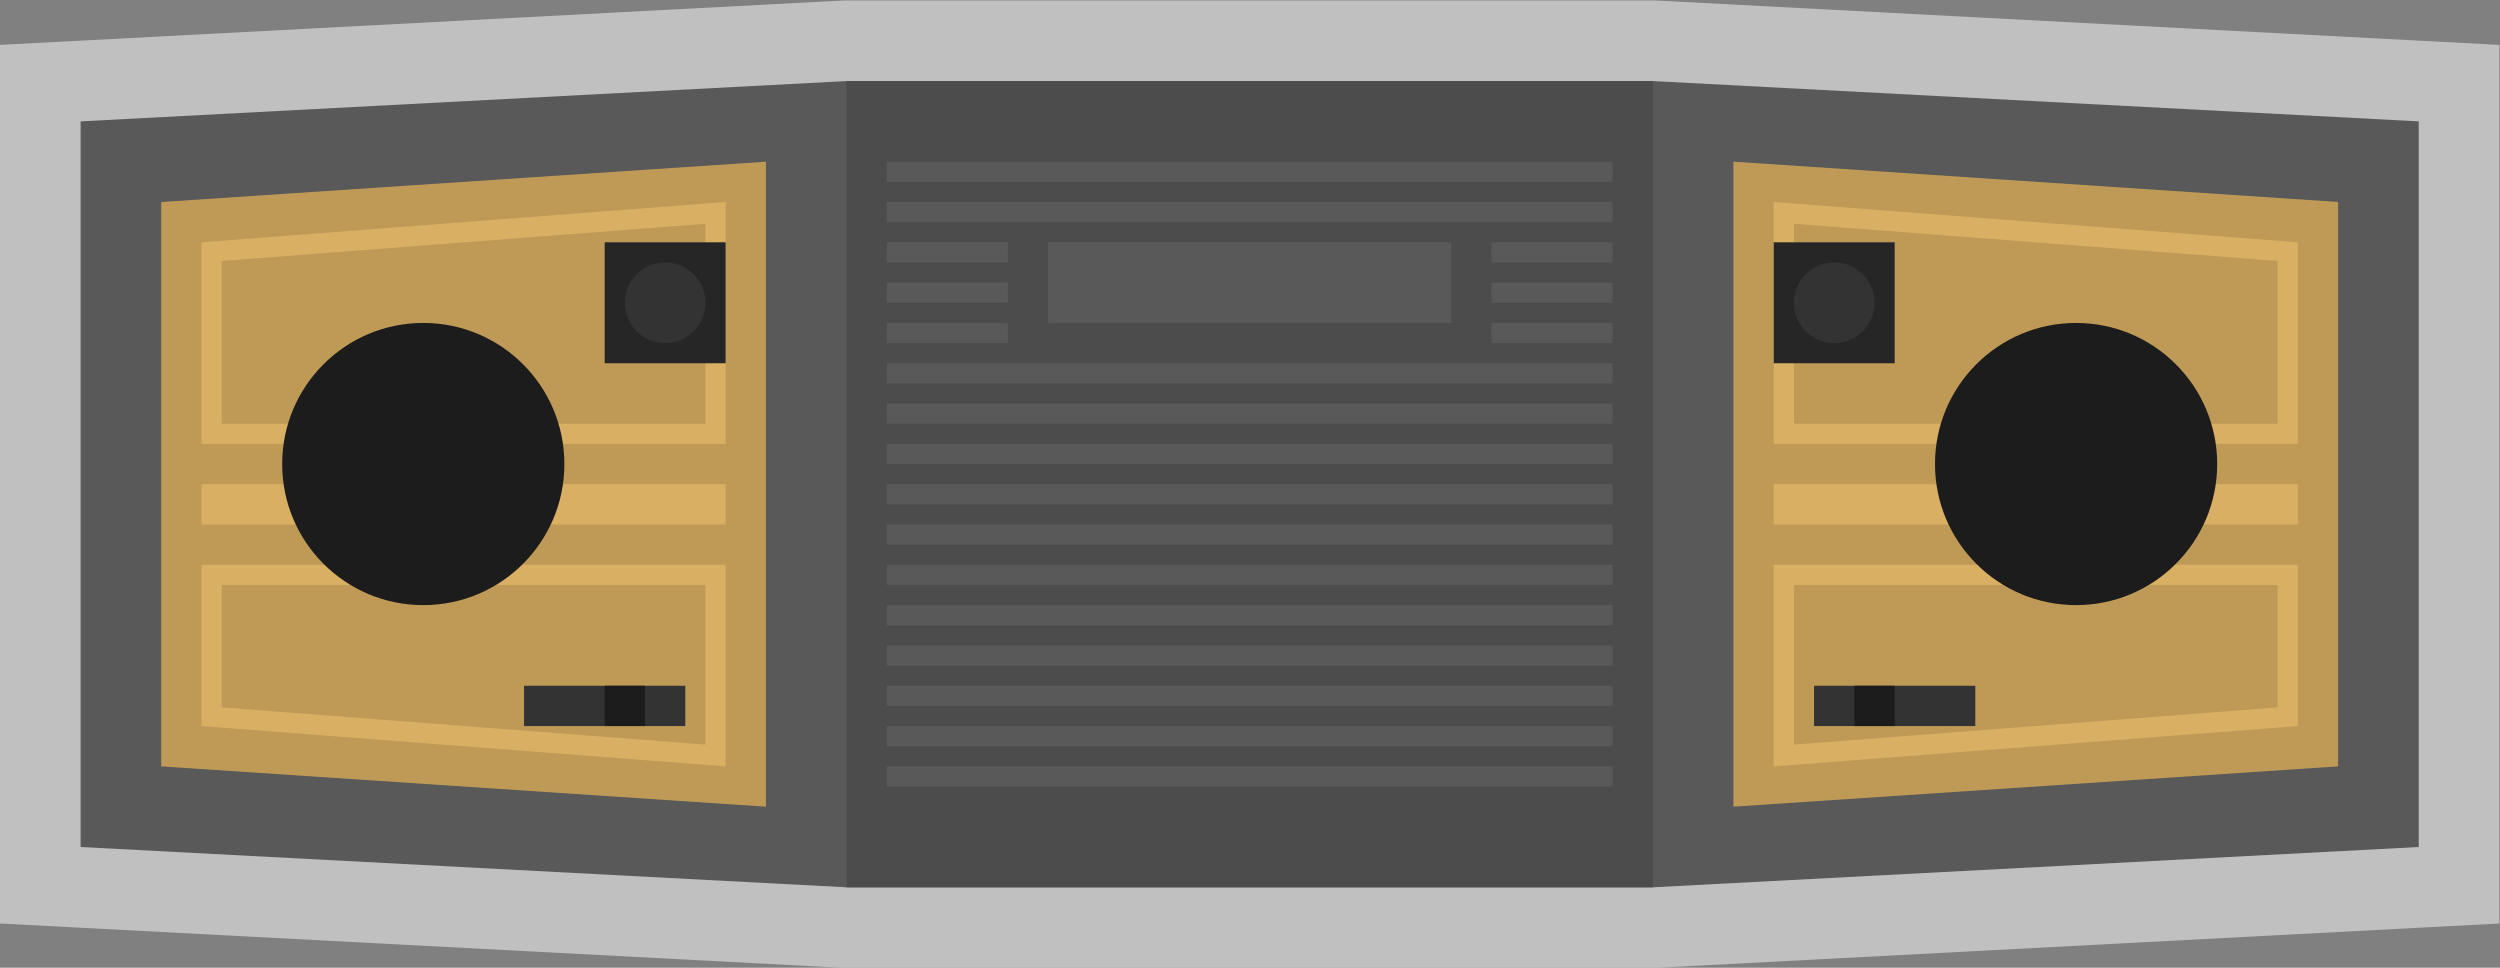 <?xml version="1.0" encoding="UTF-8" standalone="no"?>
<svg
   xmlns:dc="http://purl.org/dc/elements/1.1/"
   xmlns:cc="http://creativecommons.org/ns#"
   xmlns:rdf="http://www.w3.org/1999/02/22-rdf-syntax-ns#"
   xmlns:svg="http://www.w3.org/2000/svg"
   xmlns="http://www.w3.org/2000/svg"
   viewBox="0 0 330.667 128"
   height="128"
   width="330.667"
   xml:space="preserve"
   id="svg2"
   version="1.1"><rect x="0" y="0" width="330.667" height="128" fill="#808080" stroke="none"/><defs
     id="defs6"><clipPath
       id="clipPath18"
       clipPathUnits="userSpaceOnUse"><path
         id="path16"
         d="M 0,256 H 256 V 0 H 0 Z" /></clipPath><clipPath
       id="clipPath26"
       clipPathUnits="userSpaceOnUse"><path
         id="path24"
         d="M 4,176 H 252 V 80 H 4 Z" /></clipPath><clipPath
       id="clipPath66"
       clipPathUnits="userSpaceOnUse"><path
         id="path64"
         d="M 0,256 H 256 V 0 H 0 Z" /></clipPath></defs><g
     transform="matrix(1.333,0,0,-1.333,-5.333,234.666)"
     id="g10"><g
       id="g12"><g
         clip-path="url(#clipPath18)"
         id="g14"><g
           id="g20"><g
             id="g22" /><g
             id="g34"><g
               style="opacity:0.5"
               id="g32"
               clip-path="url(#clipPath26)"><g
                 id="g30"
                 transform="translate(244.421,171.989)"><path
                   id="path28"
                   style="fill:#ffffff;fill-opacity:1;fill-rule:nonzero;stroke:none"
                   d="m 0,0 -76,4 -0.211,0.011 h -0.21 -80 -0.21 l -0.21,-0.011 -76,-4 -7.58,-0.399 v -7.59 -72 -7.59 l 7.58,-0.399 76,-4 0.21,-0.011 h 0.21 80 0.21 l 0.211,0.011 76,4 7.579,0.399 v 7.59 72 7.59 z" /></g></g></g></g></g></g><g
       transform="translate(168,168)"
       id="g36"><path
         id="path38"
         style="fill:#595959;fill-opacity:1;fill-rule:nonzero;stroke:none"
         d="m 0,0 h -80 l -76,-4 v -72 l 76,-4 H 0 l 76,4 v 72 z" /></g><g
       transform="translate(80,96)"
       id="g40"><path
         id="path42"
         style="fill:#bf9a57;fill-opacity:1;fill-rule:nonzero;stroke:none"
         d="M 0,0 -60,4 V 60 L 0,64 Z" /></g><path
       id="path44"
       style="fill:#333333;fill-opacity:1;fill-rule:nonzero;stroke:none"
       d="M 72,104 H 56 v 4 h 16 z" /><path
       id="path46"
       style="fill:#1c1c1c;fill-opacity:1;fill-rule:nonzero;stroke:none"
       d="m 64,104 h 4 v 4 h -4 z" /><path
       id="path48"
       style="fill:#d9af63;fill-opacity:1;fill-rule:nonzero;stroke:none"
       d="M 76,124 H 24 v 4 h 52 z" /><g
       transform="translate(76,156)"
       id="g50"><path
         id="path52"
         style="fill:#d9af63;fill-opacity:1;fill-rule:nonzero;stroke:none"
         d="M 0,0 -52,-4 V -24 H 0 Z M -2,-2.16 V -22 h -48 v 16.148 z" /></g><g
       transform="translate(76,120)"
       id="g54"><path
         id="path56"
         style="fill:#d9af63;fill-opacity:1;fill-rule:nonzero;stroke:none"
         d="m 0,0 h -52 v -16 l 52,-4 z m -2,-2 v -15.84 l -48,3.693 V -2 Z" /></g><path
       id="path58"
       style="fill:#262626;fill-opacity:1;fill-rule:nonzero;stroke:none"
       d="M 76,140 H 64 v 12 h 12 z" /><g
       id="g60"><g
         clip-path="url(#clipPath66)"
         id="g62"><g
           transform="translate(74,146)"
           id="g68"><path
             id="path70"
             style="fill:#333333;fill-opacity:1;fill-rule:nonzero;stroke:none"
             d="m 0,0 c 0,-2.209 -1.791,-4 -4,-4 -2.209,0 -4,1.791 -4,4 0,2.209 1.791,4 4,4 2.209,0 4,-1.791 4,-4" /></g><g
           transform="translate(60,130)"
           id="g72"><path
             id="path74"
             style="fill:#1c1c1c;fill-opacity:1;fill-rule:nonzero;stroke:none"
             d="m 0,0 c 0,-7.732 -6.268,-14 -14,-14 -7.732,0 -14,6.268 -14,14 0,7.732 6.268,14 14,14 C -6.268,14 0,7.732 0,0" /></g><g
           transform="translate(176,96)"
           id="g76"><path
             id="path78"
             style="fill:#bf9a57;fill-opacity:1;fill-rule:nonzero;stroke:none"
             d="M 0,0 60,4 V 60 L 0,64 Z" /></g><path
           id="path80"
           style="fill:#333333;fill-opacity:1;fill-rule:nonzero;stroke:none"
           d="m 184,104 h 16 v 4 h -16 z" /><path
           id="path82"
           style="fill:#1c1c1c;fill-opacity:1;fill-rule:nonzero;stroke:none"
           d="m 192,104 h -4 v 4 h 4 z" /><path
           id="path84"
           style="fill:#d9af63;fill-opacity:1;fill-rule:nonzero;stroke:none"
           d="m 180,124 h 52 v 4 h -52 z" /><g
           transform="translate(180,156)"
           id="g86"><path
             id="path88"
             style="fill:#d9af63;fill-opacity:1;fill-rule:nonzero;stroke:none"
             d="M 0,0 V -24 H 52 V -4 Z M 2,-2.16 50,-5.852 V -22 H 2 Z" /></g><g
           transform="translate(180,120)"
           id="g90"><path
             id="path92"
             style="fill:#d9af63;fill-opacity:1;fill-rule:nonzero;stroke:none"
             d="m 0,0 v -20 l 52,4 V 0 Z M 2,-2 H 50 V -14.147 L 2,-17.84 Z" /></g><path
           id="path94"
           style="fill:#262626;fill-opacity:1;fill-rule:nonzero;stroke:none"
           d="m 180,140 h 12 v 12 h -12 z" /><g
           transform="translate(182,146)"
           id="g96"><path
             id="path98"
             style="fill:#333333;fill-opacity:1;fill-rule:nonzero;stroke:none"
             d="M 0,0 C 0,-2.209 1.791,-4 4,-4 6.209,-4 8,-2.209 8,0 8,2.209 6.209,4 4,4 1.791,4 0,2.209 0,0" /></g><g
           transform="translate(196,130)"
           id="g100"><path
             id="path102"
             style="fill:#1c1c1c;fill-opacity:1;fill-rule:nonzero;stroke:none"
             d="m 0,0 c 0,-7.732 6.268,-14 14,-14 7.732,0 14,6.268 14,14 C 28,7.732 21.732,14 14,14 6.268,14 0,7.732 0,0" /></g><path
           id="path104"
           style="fill:#4c4c4c;fill-opacity:1;fill-rule:nonzero;stroke:none"
           d="M 168,88 H 88 v 80 h 80 z" /><path
           id="path106"
           style="fill:#595959;fill-opacity:1;fill-rule:nonzero;stroke:none"
           d="M 164,158 H 92 v 2 h 72 z" /><path
           id="path108"
           style="fill:#595959;fill-opacity:1;fill-rule:nonzero;stroke:none"
           d="M 164,154 H 92 v 2 h 72 z" /><path
           id="path110"
           style="fill:#595959;fill-opacity:1;fill-rule:nonzero;stroke:none"
           d="M 104,150 H 92 v 2 h 12 z" /><path
           id="path112"
           style="fill:#595959;fill-opacity:1;fill-rule:nonzero;stroke:none"
           d="M 104,146 H 92 v 2 h 12 z" /><path
           id="path114"
           style="fill:#595959;fill-opacity:1;fill-rule:nonzero;stroke:none"
           d="M 104,142 H 92 v 2 h 12 z" /><path
           id="path116"
           style="fill:#595959;fill-opacity:1;fill-rule:nonzero;stroke:none"
           d="m 164,150 h -12 v 2 h 12 z" /><path
           id="path118"
           style="fill:#595959;fill-opacity:1;fill-rule:nonzero;stroke:none"
           d="m 164,146 h -12 v 2 h 12 z" /><path
           id="path120"
           style="fill:#595959;fill-opacity:1;fill-rule:nonzero;stroke:none"
           d="m 164,142 h -12 v 2 h 12 z" /><path
           id="path122"
           style="fill:#595959;fill-opacity:1;fill-rule:nonzero;stroke:none"
           d="M 164,138 H 92 v 2 h 72 z" /><path
           id="path124"
           style="fill:#595959;fill-opacity:1;fill-rule:nonzero;stroke:none"
           d="M 164,134 H 92 v 2 h 72 z" /><path
           id="path126"
           style="fill:#595959;fill-opacity:1;fill-rule:nonzero;stroke:none"
           d="M 164,130 H 92 v 2 h 72 z" /><path
           id="path128"
           style="fill:#595959;fill-opacity:1;fill-rule:nonzero;stroke:none"
           d="M 164,126 H 92 v 2 h 72 z" /><path
           id="path130"
           style="fill:#595959;fill-opacity:1;fill-rule:nonzero;stroke:none"
           d="M 164,122 H 92 v 2 h 72 z" /><path
           id="path132"
           style="fill:#595959;fill-opacity:1;fill-rule:nonzero;stroke:none"
           d="M 164,118 H 92 v 2 h 72 z" /><path
           id="path134"
           style="fill:#595959;fill-opacity:1;fill-rule:nonzero;stroke:none"
           d="M 164,114 H 92 v 2 h 72 z" /><path
           id="path136"
           style="fill:#595959;fill-opacity:1;fill-rule:nonzero;stroke:none"
           d="M 164,110 H 92 v 2 h 72 z" /><path
           id="path138"
           style="fill:#595959;fill-opacity:1;fill-rule:nonzero;stroke:none"
           d="M 164,106 H 92 v 2 h 72 z" /><path
           id="path140"
           style="fill:#595959;fill-opacity:1;fill-rule:nonzero;stroke:none"
           d="M 164,102 H 92 v 2 h 72 z" /><path
           id="path142"
           style="fill:#595959;fill-opacity:1;fill-rule:nonzero;stroke:none"
           d="M 164,98 H 92 v 2 h 72 z" /><path
           id="path144"
           style="fill:#595959;fill-opacity:1;fill-rule:nonzero;stroke:none"
           d="m 148,144 h -40 v 8 h 40 z" /></g></g></g></svg>
